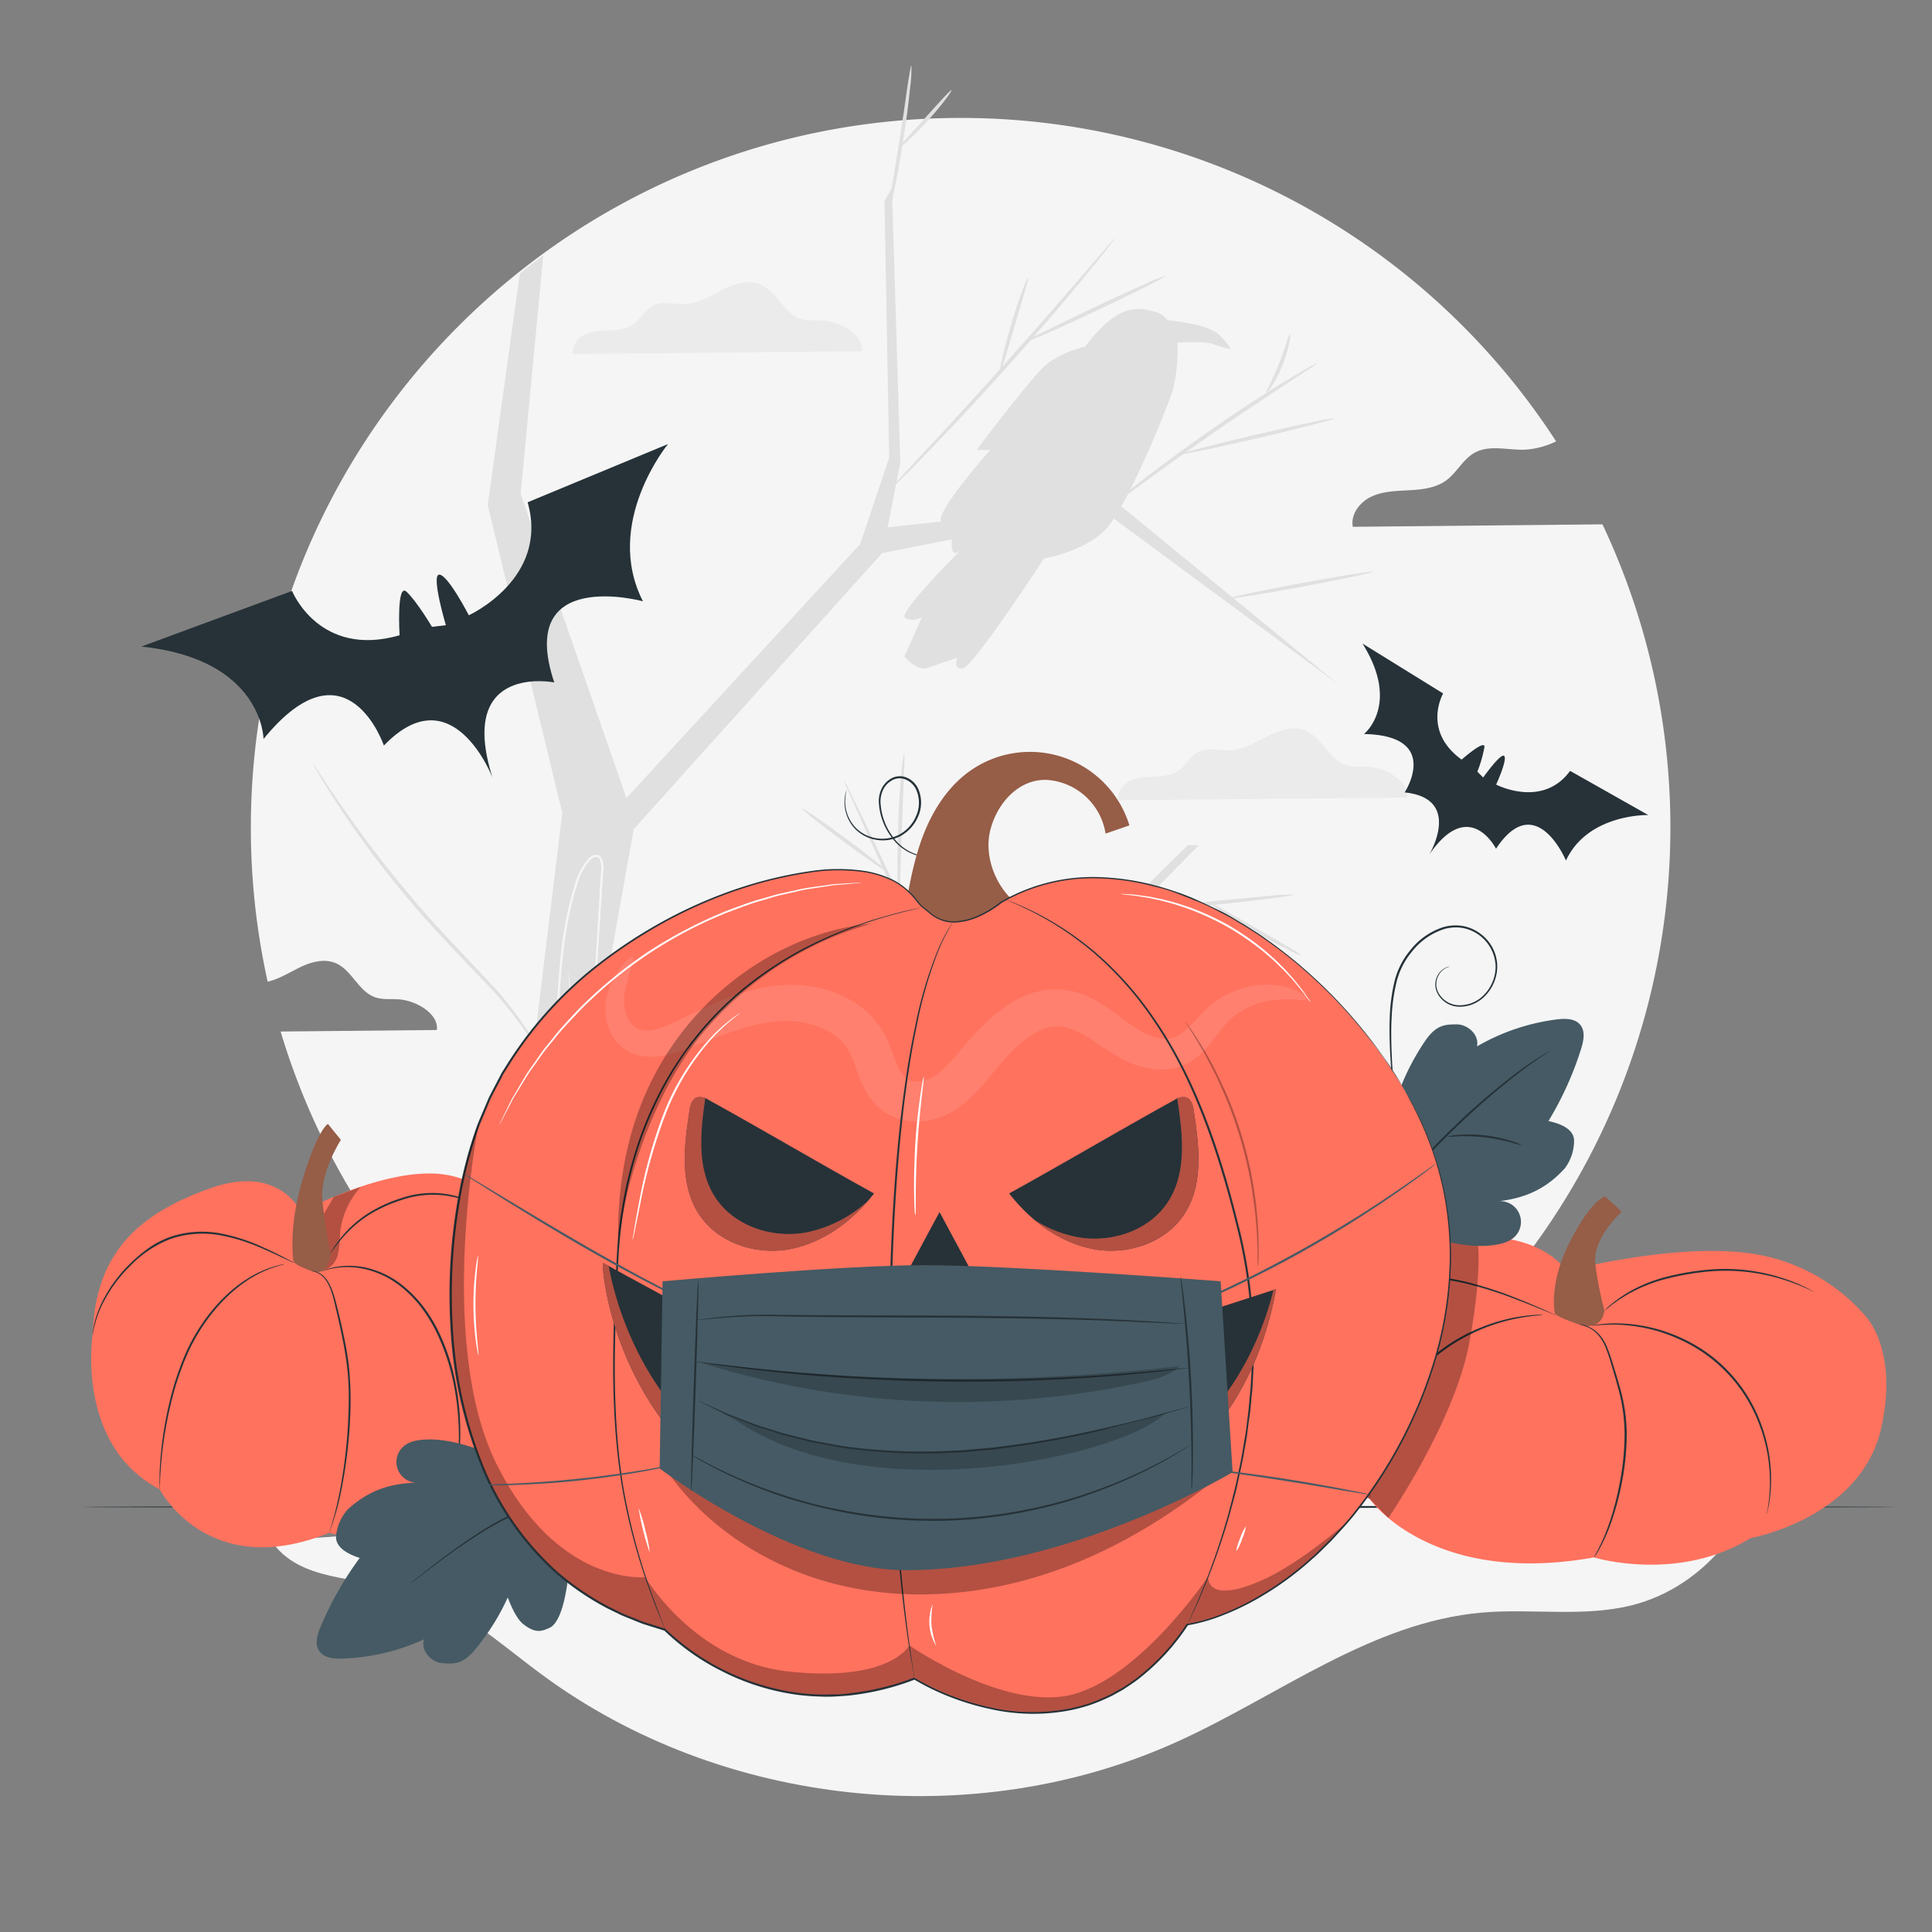 <svg xmlns="http://www.w3.org/2000/svg" viewBox="0 0 500 500"><rect x="0" y="0" width="500" height="500" fill="#808080" stroke="none"/><g id="freepik--background-complete--inject-5"><path d="M350.11,136.34c-.63-3.27,1.87-6.48,4.9-7.86s6.48-1.43,9.81-1.61,6.83-.6,9.51-2.58,4.3-5.45,7.28-7.11c4-2.23,8.94-.53,13.51-.83a21.91,21.91,0,0,0,7.6-2.12A183.54,183.54,0,0,0,248.61,30.52c-101.45,0-183.69,82.25-183.69,183.7a184.16,184.16,0,0,0,4.35,39.84c2.72-.62,5.23-2.15,7.76-3.42,3-1.54,6.67-2.72,9.82-1.39,4.2,1.77,5.92,7.34,10.24,8.84,2,.7,4.17.38,6.27.55,4.4.35,10.26,3.77,9.69,7.92l-40.43.4A183.72,183.72,0,1,0,414.72,135.7Z" style="fill:#f5f5f5"></path><path d="M280.81,89.73s-6.55,1.36-10.64,5.18-17.44,21.54-17.44,21.54h3.54s-12.81,14.44-12.81,18a3.91,3.91,0,0,0,3,4.09s-1.09,6.81,2.18,3.81c0,0-16.09,16.09-14.45,17.45s4.36,0,4.36,0l-4.48,10.09s3.39,4.36,6.66,2.73l7.09-2.46s-1.36,3.19,1.36,2.82,21-28.44,21-28.44,9.82-1.64,15.54-7.09,16.36-31.9,17.72-36.26,1.37-11.45,1.37-11.45-.82-7.63-5.73-9S289.26,78.55,280.81,89.73Z" style="fill:#e0e0e0"></path><path d="M299.48,82.34s.25.11.67.2c3.06.62,12.16,1,15.47,4.23,2.81,2.73,2.79,3.58,2.79,3.58A34,34,0,0,1,313.78,89c-2.19-.82-10.48-.26-10.48-.26" style="fill:#e0e0e0"></path><path d="M228.32,143.12,285.24,132l61.41,45.33L289,130.06l-59.31,6.41L233,119.84l-2.18-71.19L228.91,52l1.21,66.45-7.51,22.34-60.49,65.74-27.37-78.69,5.84-61.76q-3.09,2.32-6.06,4.77l-8.31,59.87,19.3,79.67L131.68,323.86l38.77,53.87a182.63,182.63,0,0,0,18.42,7.81L187.46,374l45.86-47.17L255.9,274l54.36-55.28h-2.84l-54.85,53.86-21.63,52.3-48.23,46.23L145,321l19-106.41Z" style="fill:#e0e0e0"></path><path d="M210.25,235.62c.07-.12,1.87.81,4.74,2.4s6.79,3.84,11.09,6.38,8.17,4.89,10.95,6.63,4.46,2.88,4.39,3-1.87-.81-4.74-2.4-6.79-3.84-11.1-6.39-8.17-4.89-11-6.63A29,29,0,0,1,210.25,235.62Z" style="fill:#e0e0e0"></path><path d="M81.09,197.83a3.75,3.75,0,0,1,.61.8L83.29,201c1.39,2.07,3.35,5.08,5.91,8.72A302.35,302.35,0,0,0,110.64,237c4.49,5.07,9,9.71,13,14,2,2.16,4,4.16,5.68,6.14s3.2,3.93,4.52,5.73a93.52,93.52,0,0,1,5.79,8.84c.62,1.08,1.08,1.93,1.38,2.51a4.31,4.31,0,0,1,.41.92,3.81,3.81,0,0,1-.58-.82c-.41-.64-.92-1.44-1.53-2.42-1.34-2.09-3.32-5.09-6-8.62-1.35-1.76-2.87-3.65-4.58-5.62s-3.72-3.92-5.74-6.06c-4-4.26-8.57-8.89-13.08-14a259.36,259.36,0,0,1-21.28-27.53c-2.49-3.7-4.37-6.78-5.66-8.91-.58-1-1-1.82-1.44-2.48A3.53,3.53,0,0,1,81.09,197.83Z" style="fill:#e0e0e0"></path><path d="M146.51,339.75a24.25,24.25,0,0,1,2.44,1.73,44.51,44.51,0,0,0,6.17,3.65,43,43,0,0,0,6.7,2.54,25,25,0,0,1,2.88.84,10.84,10.84,0,0,1-3-.44,32.48,32.48,0,0,1-6.85-2.41,33.33,33.33,0,0,1-6.17-3.85A11.22,11.22,0,0,1,146.51,339.75Z" style="fill:#f5f5f5"></path><path d="M140.25,276.31a6.05,6.05,0,0,1,.09,1.35c0,1.1.07,2.32.11,3.67a100.89,100.89,0,0,0,3.81,23.83c.39,1.3.73,2.47,1,3.52a5.58,5.58,0,0,1,.34,1.31,5.58,5.58,0,0,1-.55-1.23c-.33-.81-.75-2-1.22-3.48A82,82,0,0,1,140,281.34c0-1.56,0-2.81.08-3.68A6,6,0,0,1,140.25,276.31Z" style="fill:#f5f5f5"></path><path d="M147,251.32a37.24,37.24,0,0,1,.67,6,50.77,50.77,0,0,1-2,16.31l-.15.5-.25-.46c-1.52-2.73-1.48-6.18-1.3-9.61s.34-7.14.62-11c.58-7.7,1.58-16.17,4.33-24.62a15.74,15.74,0,0,1,3.36-6.18,3.27,3.27,0,0,1,1.58-1,1.7,1.7,0,0,1,1.78.72,5.66,5.66,0,0,1,.48,3.46c-.29,4.42-.56,8.7-.82,12.77-.53,8.12-1,15.44-1.42,21.63a108.44,108.44,0,0,1-1.52,14.55,27.76,27.76,0,0,1-1.51,5.14,1.74,1.74,0,0,1,.08-.34c.09-.28.18-.6.3-1,.25-.87.58-2.17.9-3.86a115.14,115.14,0,0,0,1.34-14.52c.37-6.2.81-13.52,1.29-21.64.25-4.08.51-8.35.78-12.78a5.13,5.13,0,0,0-.38-3.09,1.1,1.1,0,0,0-1.18-.48,2.79,2.79,0,0,0-1.28.81,15.31,15.31,0,0,0-3.23,6c-2.72,8.37-3.73,16.79-4.33,24.47-.3,3.84-.49,7.52-.67,11s-.24,6.77,1.18,9.38l-.4,0a52.2,52.2,0,0,0,2.18-16.19c0-1.94-.19-3.44-.29-4.46,0-.45-.09-.83-.12-1.16A1.52,1.52,0,0,1,147,251.32Z" style="fill:#f5f5f5"></path><path d="M218.39,202a18.2,18.2,0,0,1,1.52,2.78l3.79,7.77c3.15,6.58,7.43,15.71,12,25.87l3.27,7.44,1.52,3.56a24.19,24.19,0,0,1,1.18,3.55c.61,2.23,2.27,3.88,3.66,5.49l3.95,4.47,5.67,6.52a19.24,19.24,0,0,1,2,2.48,19.39,19.39,0,0,1-2.26-2.23l-5.9-6.31-4-4.39c-1.4-1.57-3.19-3.27-3.92-5.76a23.51,23.51,0,0,0-1.18-3.46c-.5-1.16-1-2.34-1.54-3.54l-3.28-7.42-11.72-26-3.5-7.89A22.06,22.06,0,0,1,218.39,202Z" style="fill:#e0e0e0"></path><path d="M207.59,209.26c.16-.22,5.22,3.25,11.31,7.75s10.88,8.32,10.72,8.54-5.22-3.26-11.3-7.76S207.43,209.47,207.59,209.26Z" style="fill:#e0e0e0"></path><path d="M232.63,233.51c-.14,0-.28-2.16-.34-5.66s0-8.33.15-13.66.5-10.16.81-13.65a31.64,31.64,0,0,1,.74-5.62c.14,0,.09,2.18-.05,5.67-.15,3.79-.33,8.46-.53,13.63s-.31,9.84-.43,13.64A35.74,35.74,0,0,1,232.63,233.51Z" style="fill:#e0e0e0"></path><path d="M292.24,234.73a2.83,2.83,0,0,1,1.57-.69,14.32,14.32,0,0,1,4.65.07c3.79.66,9.09-.27,15-.83s11.22-1.11,15.09-1.42a41.6,41.6,0,0,1,6.28-.31c0,.14-2.36.51-6.21,1s-9.17,1.1-15.06,1.71-11.27,1.39-15.18.55a16,16,0,0,0-4.49-.38C292.82,234.53,292.27,234.81,292.24,234.73Z" style="fill:#e0e0e0"></path><path d="M314,234c-.57-.26,1,.48,3.06,1.65l8.17,4.67c6.38,3.67,11.55,6.62,11.43,6.87s-1.44-.47-3.61-1.55-5.11-2.64-8.3-4.48-6-3.59-8.05-4.92c-1-.67-1.82-1.22-2.36-1.63-.24-.23-.54-.27-.59-.64a.16.16,0,0,1,.29-.07C314,234,313.94,234,314,234Z" style="fill:#e0e0e0"></path><path d="M286.27,131.94a13.49,13.49,0,0,1,1.94-1.76c1.29-1.09,3.19-2.62,5.56-4.47,4.74-3.72,11.4-8.71,18.94-14s14.54-9.76,19.67-12.91C335,97.25,337,96,338.51,95.17A13.32,13.32,0,0,1,340.83,94a13.26,13.26,0,0,1-2.13,1.53l-5.95,3.92c-5,3.3-11.95,7.89-19.48,13.13S299,122.68,294.19,126.26l-5.74,4.22A13.68,13.68,0,0,1,286.27,131.94Z" style="fill:#e0e0e0"></path><path d="M327.75,101.62c-.24-.15,1.61-3.34,3.27-7.53s2.53-7.77,2.82-7.71-.19,3.78-1.91,8.07S328,101.77,327.75,101.62Z" style="fill:#e0e0e0"></path><path d="M305.45,117.56c-.06-.27,8.83-2.56,19.85-5.13s20-4.44,20.07-4.18-8.83,2.56-19.85,5.13S305.52,117.82,305.45,117.56Z" style="fill:#e0e0e0"></path><path d="M230.14,126.89s.16-.27.55-.71l1.71-1.89,6.38-6.88c5.4-5.8,12.83-13.83,20.89-22.83s15.24-17.27,20.41-23.27l6.13-7.1,1.7-1.91c.39-.43.61-.64.64-.62a3.74,3.74,0,0,1-.49.75l-1.56,2c-1.36,1.75-3.38,4.25-5.9,7.3-5,6.12-12.13,14.47-20.2,23.48s-15.59,17-21.12,22.66c-2.76,2.84-5,5.11-6.61,6.66l-1.84,1.77A3.74,3.74,0,0,1,230.14,126.89Z" style="fill:#e0e0e0"></path><path d="M265,88.7a36.66,36.66,0,0,1,5.26-2.87c3.3-1.66,7.9-3.89,13-6.31s9.74-4.55,13.12-6a37.62,37.62,0,0,1,5.55-2.25c.06.12-1.95,1.21-5.26,2.87s-7.89,3.9-13,6.31-9.74,4.55-13.11,6S265,88.82,265,88.7Z" style="fill:#e0e0e0"></path><path d="M266.08,71.79c.26.09-1.45,5.63-3.47,12.49S259,96.72,258.73,96.65s.9-5.76,2.94-12.65S265.84,71.7,266.08,71.79Z" style="fill:#e0e0e0"></path><path d="M235.86,16.93a31.35,31.35,0,0,1-.32,5.7c-.34,3.5-.94,8.33-1.77,13.64s-1.74,10.1-2.48,13.54a31.64,31.64,0,0,1-1.43,5.52c-.14,0,.18-2.18.75-5.65.61-3.77,1.37-8.42,2.2-13.56s1.48-9.8,2-13.58C235.37,19.06,235.72,16.91,235.86,16.93Z" style="fill:#e0e0e0"></path><path d="M232.87,38.06c-.2-.2,2.85-3.44,6.52-7.5s6.63-7.38,6.84-7.21-2.41,3.79-6.12,7.87S233.05,38.25,232.87,38.06Z" style="fill:#e0e0e0"></path><path d="M318.07,154.85c-.05-.27,8.29-2,18.63-3.92s18.76-3.23,18.81-3-8.29,2-18.63,3.93S318.12,155.11,318.07,154.85Z" style="fill:#e0e0e0"></path><path d="M364.13,206.4c.57-4.15-5.29-7.57-9.7-7.92-2.1-.17-4.28.15-6.27-.54-4.31-1.51-6-7.07-10.24-8.85-3.14-1.33-6.76-.14-9.81,1.39s-6.06,3.46-9.47,3.68c-3,.19-6.18-.91-8.77.54-1.93,1.08-2.94,3.31-4.72,4.62s-4,1.55-6.18,1.67-4.4.14-6.36,1-3.6,3-3.19,5.11Z" style="fill:#ebebeb"></path><path d="M223,90.91c.58-4.15-5.29-7.57-9.69-7.92-2.1-.17-4.28.15-6.27-.54-4.31-1.51-6-7.08-10.24-8.85-3.14-1.33-6.76-.15-9.81,1.39s-6.06,3.46-9.47,3.68c-3,.19-6.18-.91-8.77.54-1.93,1.08-2.94,3.3-4.73,4.62s-4,1.55-6.17,1.67-4.4.14-6.37,1-3.59,3-3.18,5.11Z" style="fill:#ebebeb"></path><path d="M70.28,398.79c6.94,10.54,22.33,9.38,34.52,12.66,13.51,3.64,24.19,13.64,35.45,21.95,46.49,34.31,111.77,41.2,164.39,17.36,26.19-11.86,50.22-30.92,78.86-33.42,12.94-1.13,26.23,1.25,38.83-1.9,19.33-4.82,34.19-23.7,34.36-43.62Z" style="fill:#f5f5f5"></path></g><g id="freepik--Floor--inject-5"><path d="M491,390c0,.14-105.26.26-235.07.26S20.81,390.15,20.81,390s105.23-.27,235.08-.27S491,389.86,491,390Z" style="fill:#263238"></path></g><g id="freepik--Bats--inject-5"><path d="M36.59,167.33l39-14.39s7,17.45,27.82,11.47c0,0-.83-13.7,1.8-11.27s6.59,9.09,6.59,9.09l3.59-.43s-3.93-13.19-1.68-13.09,7.62,10.52,7.62,10.52,20.86-9.49,15.22-29.24l36.33-15.07s-16.83,20.44-6.49,40.69c0,0-33-9-22.95,21,0,0-25.33-5.05-16,24.59,0,0-10.31-26.77-28.09-8.25,0,0-9.58-28.17-31.15-1.7C68.21,191.22,68,170.58,36.59,167.33Z" style="fill:#263238"></path><path d="M352.61,166.55l20.88,12.92s-5.57,9.61,4.78,17.12c0,0,6.08-5.37,5.9-3.26a33.26,33.26,0,0,1-1.83,6.38l1.5,1.51s4.71-6.63,5.48-5.54-2.12,7.37-2.12,7.37,12,6.26,19.14-3.55l20.23,11.43s-15.63-.4-21.3,11.78c0,0-7.79-18.65-18.1-3.06,0,0-6.87-13.63-17.27,1.5,0,0,8.72-14.53-6.37-16.07,0,0,9.62-14.71-10.54-15.12C353,190,362.52,182.35,352.61,166.55Z" style="fill:#263238"></path></g><g id="freepik--pumpkin-3--inject-5"><path d="M77.9,313.7s-5.48-12.52-23.3-6.24S24.65,323.55,24,345.19c0,0-4.61,28.8,17.32,40.24,0,0,12.41,24.06,43.9,11.25,0,0,16.39,5.27,30.24-9.73,0,0,21.21-8.63,24.55-35.47,2.93-23.56-3.87-32.51-3.87-32.51S128,304.7,113,303.75,77.9,313.7,77.9,313.7Z" style="fill:#FF725E"></path><g style="opacity:0.3"><path d="M83.29,328.64c1.93,0,3.47-1.76,4.07-3.6A25.46,25.46,0,0,0,88,319.3a20.87,20.87,0,0,1,5.38-12.13l-7,2.59-7.3,12.57Z"></path></g><path d="M75.94,326.34s-1.46-8.26,2.39-21.15,6.53-14.33,6.53-14.33L88.22,295s-5.58,8.53-4.76,16,2.09,13.28,2.09,13.28-.23,6.37-5,4.65S75.94,326.34,75.94,326.34Z" style="fill:#965d47"></path><path d="M76.13,326.85a6.07,6.07,0,0,1-.63-.26l-1.77-.83c-1.53-.71-3.74-1.79-6.53-2.95a46.93,46.93,0,0,0-10.11-3.1,25.69,25.69,0,0,0-12.74.85,28.81,28.81,0,0,0-10.67,7.09,36.55,36.55,0,0,0-6.4,8.39,28.08,28.08,0,0,0-2.68,6.6c-.44,1.63-.56,2.56-.62,2.55a2.7,2.7,0,0,1,.07-.68,17.83,17.83,0,0,1,.35-1.92A27.3,27.3,0,0,1,27,335.86a35.93,35.93,0,0,1,6.39-8.55,40,40,0,0,1,4.8-4.11,24,24,0,0,1,6-3.14,26,26,0,0,1,13-.83,46.69,46.69,0,0,1,10.17,3.24c2.79,1.21,5,2.34,6.48,3.11l1.73.92A2.66,2.66,0,0,1,76.13,326.85Z" style="fill:#263238"></path><path d="M73.6,327.16a3.47,3.47,0,0,1-.69.22c-.47.11-1.14.29-2,.58a30.18,30.18,0,0,0-6.84,3.36,37.85,37.85,0,0,0-4.16,3.22,43.64,43.64,0,0,0-4.21,4.34,49,49,0,0,0-7.3,11.74,76.9,76.9,0,0,0-4.31,13.19,103.32,103.32,0,0,0-2,11.18c-.39,3.21-.55,5.82-.65,7.63,0,.87-.07,1.56-.09,2.09a7,7,0,0,1-.06.72,3.18,3.18,0,0,1,0-.73c0-.47,0-1.18,0-2.08,0-1.82.15-4.45.49-7.68a96,96,0,0,1,1.9-11.24,75.09,75.09,0,0,1,4.29-13.29c4-9.14,10.44-16,15.95-19.4a28.33,28.33,0,0,1,7-3.24,16,16,0,0,1,2-.5A4.81,4.81,0,0,1,73.6,327.16Z" style="fill:#263238"></path><path d="M85.2,396.68a3.61,3.61,0,0,1,.19-.71c.13-.45.38-1.11.62-2,.52-1.73,1.17-4.26,1.81-7.42a131.32,131.32,0,0,0,2.44-25.05c0-2.46-.11-4.86-.37-7.16s-.6-4.52-1-6.61c-.8-4.19-1.7-7.94-2.44-11.08s-1.87-5.57-3.34-6.64a6.2,6.2,0,0,0-2.52-1.09.69.69,0,0,1,.19,0c.12,0,.31,0,.54.06a4.92,4.92,0,0,1,1.92.86c1.56,1.07,2.76,3.59,3.57,6.71s1.72,6.87,2.55,11.08c.41,2.1.78,4.32,1,6.64s.34,4.74.38,7.22a122.83,122.83,0,0,1-2.6,25.13,69,69,0,0,1-2,7.4c-.27.87-.55,1.51-.71,2A7.25,7.25,0,0,1,85.2,396.68Z" style="fill:#263238"></path><path d="M118.44,379.47a3.77,3.77,0,0,1,0-.74c0-.54.1-1.24.17-2.12.07-1.83.24-4.5.08-7.78a68.73,68.73,0,0,0-1.44-11.44,55,55,0,0,0-4.63-13.28,38.51,38.51,0,0,0-3.9-6.15,31.45,31.45,0,0,0-4.75-4.82,23.24,23.24,0,0,0-10.26-4.85,20.39,20.39,0,0,0-7.7,0,16.62,16.62,0,0,0-2,.5,3.45,3.45,0,0,1-.73.17,4.22,4.22,0,0,1,.69-.27,13.87,13.87,0,0,1,2-.6,19.89,19.89,0,0,1,7.8-.21,23.27,23.27,0,0,1,10.5,4.84,31.92,31.92,0,0,1,4.85,4.87,39.3,39.3,0,0,1,4,6.23,54.16,54.16,0,0,1,4.64,13.42,65.82,65.82,0,0,1,1.34,11.53,67.35,67.35,0,0,1-.25,7.81c-.11.88-.2,1.58-.27,2.11A4.88,4.88,0,0,1,118.44,379.47Z" style="fill:#263238"></path><path d="M126,313.26a15.33,15.33,0,0,1-1.62-.86,27.89,27.89,0,0,0-4.57-1.95,25.14,25.14,0,0,0-7.23-1.25,25.54,25.54,0,0,0-8.84,1.42,38.19,38.19,0,0,0-8.19,3.75,31.09,31.09,0,0,0-5.7,4.65,44,44,0,0,0-3.21,3.81l-.8,1.09a2,2,0,0,1-.31.37s.06-.16.22-.43.44-.69.72-1.15a36.59,36.59,0,0,1,3.11-3.95A30.12,30.12,0,0,1,95.31,314a36.85,36.85,0,0,1,8.29-3.84,25.26,25.26,0,0,1,9-1.41,24.87,24.87,0,0,1,11.88,3.51c.51.29.88.57,1.14.74A2,2,0,0,1,126,313.26Z" style="fill:#263238"></path></g><g id="freepik--pumpkin-2--inject-5"><path d="M405.4,328.92s-6.9-11.7-30.82-8.29-40.35,10.63-41.92,29.66c0,0-7,24.88,21.79,37.6,0,0,15.77,22.73,58.06,15.17,0,0,21.65,6.62,40.54-5,0,0,28.51-5.09,33.78-28.39,4.63-20.46-4.13-29.17-4.13-29.17a48.11,48.11,0,0,0-30.24-16.19C432.63,321.72,405.4,328.92,405.4,328.92Z" style="fill:#FF725E"></path><path d="M402.39,339.85s-1.69-7.47,3.85-18.39,9.13-11.87,9.13-11.87l4.34,4s-7.69,6.86-6.84,13.59a88.72,88.72,0,0,0,2.37,12s-.5,5.61-6.72,3.53S402.39,339.85,402.39,339.85Z" style="fill:#965d47"></path><path d="M402.63,340.32a4.15,4.15,0,0,1-.75-.26l-2.11-.85c-1.83-.74-4.48-1.83-7.78-3.08a103.83,103.83,0,0,0-11.8-3.75,56.9,56.9,0,0,0-15-1.76,37.46,37.46,0,0,0-14.66,3.2,30.43,30.43,0,0,0-9.88,7.23,25.84,25.84,0,0,0-4.47,7,22.35,22.35,0,0,0-.78,2.13,4.32,4.32,0,0,1-.28.74,7,7,0,0,1,.18-.77A16.57,16.57,0,0,1,336,348a24.44,24.44,0,0,1,4.38-7.14,30.32,30.32,0,0,1,9.95-7.43,37.51,37.51,0,0,1,14.85-3.28,56.33,56.33,0,0,1,15.12,1.81,100.23,100.23,0,0,1,11.82,3.87c3.29,1.3,5.92,2.45,7.73,3.24l2.07.94A4.62,4.62,0,0,1,402.63,340.32Z" style="fill:#263238"></path><path d="M399.26,340.3a3.9,3.9,0,0,1-.73.1c-.48.06-1.19.07-2.09.21a47.41,47.41,0,0,0-7.56,1.49,48.79,48.79,0,0,0-10.53,4.36,45.92,45.92,0,0,0-11,8.56,44.35,44.35,0,0,0-7.57,11.67,58.74,58.74,0,0,0-3.73,10.79,56.4,56.4,0,0,0-1.34,7.59c-.13.91-.14,1.62-.2,2.09a4.74,4.74,0,0,1-.09.73,3.14,3.14,0,0,1,0-.73c0-.48,0-1.2.1-2.11a51.6,51.6,0,0,1,1.19-7.66,57.06,57.06,0,0,1,3.65-10.9A44.06,44.06,0,0,1,367,354.67,45.42,45.42,0,0,1,378.12,346a47.83,47.83,0,0,1,10.66-4.3,42.09,42.09,0,0,1,7.64-1.33c.91-.11,1.62-.09,2.1-.12A3.77,3.77,0,0,1,399.26,340.3Z" style="fill:#263238"></path><path d="M412.51,403.06a3.18,3.18,0,0,1,.3-.6c.2-.4.56-.94.91-1.7a51.73,51.73,0,0,0,2.74-6.52,74.74,74.74,0,0,0,2.67-10.15,68.26,68.26,0,0,0,1.31-12.77,45.09,45.09,0,0,0-1.83-12.66c-.51-1.91-1.05-3.71-1.56-5.4a46.37,46.37,0,0,0-1.55-4.63,11,11,0,0,0-2.11-3.36,7.6,7.6,0,0,0-2.42-1.75,17.85,17.85,0,0,0-2.45-.81,7.41,7.41,0,0,1,2.53.62,7.68,7.68,0,0,1,2.55,1.73,11.34,11.34,0,0,1,2.24,3.42,48.17,48.17,0,0,1,1.62,4.65c.53,1.68,1.09,3.49,1.61,5.4A44.64,44.64,0,0,1,421,371.32a66.4,66.4,0,0,1-1.36,12.86,69.3,69.3,0,0,1-2.8,10.18,45.15,45.15,0,0,1-2.9,6.5,17.64,17.64,0,0,1-1,1.65A3.57,3.57,0,0,1,412.51,403.06Z" style="fill:#263238"></path><path d="M457.28,391.84a4.59,4.59,0,0,1,.1-.79c.06-.52.25-1.26.34-2.25a39.76,39.76,0,0,0,.22-8.32,40.55,40.55,0,0,0-2.7-12,39,39,0,0,0-20.05-21.61A43.43,43.43,0,0,0,429,344.5a42.42,42.42,0,0,0-5.61-1.23,40.16,40.16,0,0,0-8.32-.4c-1,0-1.74.15-2.26.17a3.71,3.71,0,0,1-.8,0,7.54,7.54,0,0,1,.78-.14c.52-.06,1.28-.22,2.27-.28a38.69,38.69,0,0,1,8.38.24,40.7,40.7,0,0,1,11.93,3.52,39,39,0,0,1,20.29,21.88,43.37,43.37,0,0,1,1.87,6.4,42.88,42.88,0,0,1,.75,5.75,37.58,37.58,0,0,1-.39,8.38c-.12,1-.34,1.73-.44,2.24A5.12,5.12,0,0,1,457.28,391.84Z" style="fill:#263238"></path><path d="M469.44,334.28a1.9,1.9,0,0,1-.55-.21c-.35-.15-.85-.42-1.52-.7a52.48,52.48,0,0,0-5.75-2.18,50,50,0,0,0-20-2.07,69.84,69.84,0,0,0-11,2,40.52,40.52,0,0,0-8.44,3.34A39.3,39.3,0,0,0,417,337.8a21.51,21.51,0,0,1-1.79,1.38,3.35,3.35,0,0,1,.41-.42c.28-.25.68-.66,1.25-1.11a33.91,33.91,0,0,1,5.1-3.52,38.71,38.71,0,0,1,8.5-3.48,67.07,67.07,0,0,1,11.05-2,48.25,48.25,0,0,1,20.18,2.24,44.59,44.59,0,0,1,5.72,2.34c.66.32,1.15.61,1.49.79A3.36,3.36,0,0,1,469.44,334.28Z" style="fill:#263238"></path><path d="M359.3,392.85s17.27-25.08,21-45.54S382.2,320,382.2,320l-14.53,1.75-18,63.73,4.78,2.39Z" style="opacity:0.3"></path></g><g id="freepik--pumpkin-1--inject-5"><path d="M142.19,421.3c-2.09.94-3.68,1.45-6.79-1-1.79-1.43-3.17-4.75-4-6.88a56.9,56.9,0,0,1-3.24,6.17,62.94,62.94,0,0,1-4.82,6.85c-3.48,4.4-5.79,4.2-8.79,4s-5.76-3.34-4.79-6.2a54.57,54.57,0,0,1-21.31,5c-2.16.06-4.65-.18-5.85-2s-.48-4.19.35-6.17A85.58,85.58,0,0,1,93.1,403.19c-2.87-.9-6.36-2.65-6.12-5.66a11.87,11.87,0,0,1,3.08-6.95c4.51-4.07,9.74-6.79,18.37-6.87a5.36,5.36,0,0,1-3.8-9.54c1.58-1.27,3.74-1.54,5.77-1.63,10-.43,24.72,6.93,33.1,12.41h0c3.1,10.36,5.13,17.25,2.61,28.77C145.59,416.09,144.4,420.31,142.19,421.3Z" style="fill:#455a64"></path><path d="M187.38,383.47a1.5,1.5,0,0,1-.31-.2l-.85-.63a21.69,21.69,0,0,0-3.53-2,25,25,0,0,0-14.62-1.33,30.78,30.78,0,0,0-4.76,1.3,31.46,31.46,0,0,0-4.83,2.28,21.68,21.68,0,0,0-4.52,3.45,13.57,13.57,0,0,0-3.23,5,10.73,10.73,0,0,0-.38,6.18,7.7,7.7,0,0,0,3.85,5,6.58,6.58,0,0,0,6.39.18,7.06,7.06,0,0,0,3.28-5.75,8.25,8.25,0,0,0-2.46-6.26,12.27,12.27,0,0,0-5.86-3.29,18.45,18.45,0,0,0-6.57-.33,36.39,36.39,0,0,0-6.24,1.33,75.09,75.09,0,0,0-20,9.46c-5.31,3.43-9.38,6.55-12.21,8.67L107.32,409l-.85.63a2.29,2.29,0,0,1-.3.2s.08-.09.26-.24l.82-.68,3.19-2.53c2.8-2.17,6.84-5.33,12.14-8.82a74.74,74.74,0,0,1,20-9.62,36.51,36.51,0,0,1,6.32-1.35,19,19,0,0,1,6.75.32,12.77,12.77,0,0,1,6.1,3.43,9.56,9.56,0,0,1,2,3,8.37,8.37,0,0,1,.6,3.64,7.55,7.55,0,0,1-3.55,6.16,6.15,6.15,0,0,1-3.5.8,7.83,7.83,0,0,1-3.39-1,8.15,8.15,0,0,1-4.08-5.32,11.24,11.24,0,0,1,.41-6.46,14.05,14.05,0,0,1,3.35-5.18,22,22,0,0,1,4.63-3.5,31.8,31.8,0,0,1,4.91-2.29A30.92,30.92,0,0,1,168,379a24.89,24.89,0,0,1,14.77,1.51,19.32,19.32,0,0,1,3.51,2.09l.83.67A2.27,2.27,0,0,1,187.38,383.47Z" style="fill:#263238"></path><path d="M350.19,276.71c2-1.13,3.53-1.79,6.86.41,1.91,1.25,3.59,4.43,4.64,6.47a57.56,57.56,0,0,1,2.65-6.45,63.77,63.77,0,0,1,4.16-7.27c3.06-4.7,5.37-4.72,8.38-4.77s6.05,2.79,5.35,5.72a54.61,54.61,0,0,1,20.75-7c2.14-.27,4.65-.25,6,1.41s.86,4.13.22,6.18a85.18,85.18,0,0,1-8.46,18.71c2.95.63,6.58,2,6.63,5.06a11.94,11.94,0,0,1-2.42,7.21c-4.11,4.47-9.07,7.67-17.65,8.55a5.37,5.37,0,0,1,4.68,9.15c-1.46,1.41-3.58,1.88-5.6,2.16-9.91,1.37-25.25-4.59-34.11-9.26h0c-4.06-10-6.72-16.7-5.29-28.4C347.29,282.22,348.08,277.91,350.19,276.71Z" style="fill:#455a64"></path><path d="M356.16,316.28a2.54,2.54,0,0,1,.28-.58l.89-1.62a63.48,63.48,0,0,1,3.8-5.65,145.78,145.78,0,0,1,15-16.71,170.81,170.81,0,0,1,17.07-14.59c2.31-1.7,4.26-3,5.63-3.82l1.6-.94a2.26,2.26,0,0,1,.57-.29,3,3,0,0,1-.52.38l-1.54,1c-1.33.89-3.24,2.21-5.52,3.95a192.13,192.13,0,0,0-16.92,14.66,160.63,160.63,0,0,0-15.05,16.56c-1.76,2.27-3.06,4.19-3.93,5.53l-1,1.57A3.34,3.34,0,0,1,356.16,316.28Z" style="fill:#263238"></path><path d="M374.61,294.14a11.62,11.62,0,0,1,2.85-.43,35.53,35.53,0,0,1,13.74,1.61,11.45,11.45,0,0,1,2.66,1.09,27.55,27.55,0,0,1-2.77-.74,46,46,0,0,0-13.61-1.6A22.34,22.34,0,0,1,374.61,294.14Z" style="fill:#263238"></path><path d="M360.24,309.94a9.72,9.72,0,0,1-.77-2.4,52.71,52.71,0,0,1-1.15-6,53.52,53.52,0,0,1-.47-6A10.29,10.29,0,0,1,358,293a13.74,13.74,0,0,1,.26,2.49c.12,1.54.31,3.67.63,6s.69,4.43,1,5.94A15.07,15.07,0,0,1,360.24,309.94Z" style="fill:#263238"></path><path d="M375.25,250.13a7.53,7.53,0,0,0-1,.37,4.63,4.63,0,0,0-2,2,4.73,4.73,0,0,0,0,4.39,6.2,6.2,0,0,0,4.8,3.24,8.65,8.65,0,0,0,6.71-2.37,10.59,10.59,0,0,0,3.31-7.52,10.44,10.44,0,0,0-8.41-10.06,10.79,10.79,0,0,0-5,.29,17.32,17.32,0,0,0-8.15,5.69,19.79,19.79,0,0,0-4.17,8.34,46.81,46.81,0,0,0-1.16,8.48c-.17,2.69-.14,5.2-.09,7.5.13,4.58.43,8.29.63,10.84.09,1.25.17,2.24.22,2.95,0,.32,0,.57,0,.77a.92.92,0,0,1,0,.27,1.44,1.44,0,0,1-.05-.26c0-.2-.06-.46-.1-.77-.07-.71-.18-1.69-.32-2.94-.25-2.55-.61-6.26-.79-10.85-.07-2.3-.12-4.82,0-7.53a47.24,47.24,0,0,1,1.12-8.58,20.2,20.2,0,0,1,4.25-8.55,17.81,17.81,0,0,1,8.39-5.86,11.27,11.27,0,0,1,5.25-.3,10.67,10.67,0,0,1,4.65,2.14,10.56,10.56,0,0,1,4.15,8.44,11,11,0,0,1-3.5,7.83,9,9,0,0,1-7,2.42,6.48,6.48,0,0,1-5-3.48,5.14,5.14,0,0,1-.53-2.53,5,5,0,0,1,.61-2.08,4.67,4.67,0,0,1,2.14-2A2.84,2.84,0,0,1,375.25,250.13Z" style="fill:#263238"></path><path d="M219.13,204.37a14.13,14.13,0,0,0-.4,2.9,10,10,0,0,0,.54,3.35,9.69,9.69,0,0,0,2.37,3.78,9.73,9.73,0,0,0,10.82,1.74,9.85,9.85,0,0,0,4.6-4.91,8.38,8.38,0,0,0-.06-7.09,5.29,5.29,0,0,0-2.64-2.41,4,4,0,0,0-3.4.16,5.55,5.55,0,0,0-2.36,2.41,7.15,7.15,0,0,0-.73,3.22,16.24,16.24,0,0,0,4.49,10.57,12,12,0,0,0,7,3.51,14.49,14.49,0,0,0,2.93,0l-.19,0a4.59,4.59,0,0,1-.56.11,9.73,9.73,0,0,1-2.2.06,11.93,11.93,0,0,1-7.2-3.45,16.52,16.52,0,0,1-4.71-10.83,7.49,7.49,0,0,1,.76-3.44,6.11,6.11,0,0,1,2.58-2.65,4.59,4.59,0,0,1,3.82-.18,5.73,5.73,0,0,1,2.91,2.65,8.83,8.83,0,0,1,.07,7.53,10.31,10.31,0,0,1-4.85,5.14,10,10,0,0,1-6.37.72,9.85,9.85,0,0,1-4.93-2.63,9.64,9.64,0,0,1-2.38-3.95,10.14,10.14,0,0,1-.48-3.45,9.64,9.64,0,0,1,.34-2.17A5.34,5.34,0,0,1,219.13,204.37Z" style="fill:#263238"></path><path d="M264.31,234.7c-6.07-3.87-9.81-12.52-8.06-19.7s7.49-13.55,14.87-13.15a16.5,16.5,0,0,1,15,13.89l6.17-2.13a26.91,26.91,0,0,0-41.58-13.86c-5.27,3.85-9,9.53-11.45,15.58s-3.71,12.5-4.83,18.93c0,0,5.51,9.67,13.46,9.45S264.31,234.7,264.31,234.7Z" style="fill:#965d47"></path><path d="M363.6,282.3c-23.33-39.58-70.9-68.45-104.42-48.84,0,0-10.55,8.9-18,3.22l-2.71-2.19c-2.12-1.75-6.53-13.62-34.7-7.87s-66.13,27-79.94,64.4-13,114,48.23,130.73c0,0,26,27.56,64.63,12.65,0,0,43,27.41,70.58-14,0,0,20.43-2.41,40.83-25.88C367.07,372.75,389.65,326.49,363.6,282.3Z" style="fill:#FF725E"></path><path d="M363.6,282.3s.53.9,1.53,2.68c.25.45.52.95.83,1.5l.92,1.86q.5,1,1.08,2.19l1.1,2.57A81.06,81.06,0,0,1,373.51,307a83.75,83.75,0,0,1,2,19.67,96,96,0,0,1-3.67,24.3,118.62,118.62,0,0,1-20.49,40c-1.69,2.2-3.57,4.29-5.51,6.38l-1.46,1.58-1.55,1.51c-1,1-2.05,2.05-3.18,3A80.54,80.54,0,0,1,325,414a65.55,65.55,0,0,1-8.45,4,45.21,45.21,0,0,1-9.22,2.64l.15-.09a57.36,57.36,0,0,1-12.7,13.86c-1.24,1-2.64,1.87-4,2.79-.71.42-1.43.8-2.15,1.2a22.81,22.81,0,0,1-2.21,1.11,46.52,46.52,0,0,1-4.63,1.85,47.22,47.22,0,0,1-4.88,1.27,50.5,50.5,0,0,1-20.51-.31,66.49,66.49,0,0,1-10.14-3,62.49,62.49,0,0,1-9.69-4.67l.22,0a66.78,66.78,0,0,1-16.37,4.07c-1.42.18-2.85.24-4.28.33s-2.88.08-4.32,0a54.9,54.9,0,0,1-8.64-.95,60.93,60.93,0,0,1-16.65-5.75,59.78,59.78,0,0,1-14.63-10.39l.11.07-3.77-1.18-1.89-.6-1.85-.73c-1.22-.51-2.48-1-3.69-1.51l-3.61-1.76a70.36,70.36,0,0,1-13.38-9.13,74.26,74.26,0,0,1-19-26.89,111.2,111.2,0,0,1-8.2-36.06,142,142,0,0,1,2.27-36,114.4,114.4,0,0,1,4.63-17c.53-1.35,1.12-2.69,1.67-4l.85-2,.42-1,.5-1,2-3.83c.34-.63.65-1.28,1-1.89l1.15-1.82a100.68,100.68,0,0,1,22.2-25c17.11-13.68,36.91-22.37,56.38-25.17a47.25,47.25,0,0,1,14.49,0,27.27,27.27,0,0,1,6.77,2.15,18.47,18.47,0,0,1,5.51,4.27c.78.84,1.41,1.86,2.19,2.58l2.63,2.12a9.13,9.13,0,0,0,6.13,1.84,16.83,16.83,0,0,0,6.2-1.69,26.76,26.76,0,0,0,5.39-3.35h0A47.52,47.52,0,0,1,286,227.07a63.86,63.86,0,0,1,12.67,2c2,.5,4,1.16,5.87,1.78s3.74,1.38,5.51,2.19,3.5,1.62,5.19,2.43,3.3,1.72,4.84,2.67l2.31,1.37,2.21,1.43c1.48.91,2.84,1.93,4.22,2.88a122.58,122.58,0,0,1,13.92,11.73,124,124,0,0,1,9.81,10.74c2.69,3.25,4.75,6.17,6.41,8.53s2.8,4.24,3.54,5.52,1.15,1.92,1.15,1.92-.41-.64-1.19-1.89-2-3.1-3.59-5.49-3.75-5.25-6.45-8.48a123.21,123.21,0,0,0-9.83-10.69,120.75,120.75,0,0,0-13.93-11.68c-1.37-.94-2.73-1.95-4.21-2.87l-2.2-1.41-2.31-1.36c-1.54-1-3.19-1.76-4.83-2.65s-3.38-1.69-5.18-2.42-3.62-1.46-5.49-2.17-3.84-1.27-5.85-1.76a63.25,63.25,0,0,0-12.61-2,47.11,47.11,0,0,0-26.65,6.2h0a27.89,27.89,0,0,1-5.47,3.41,17.24,17.24,0,0,1-6.35,1.73,9.48,9.48,0,0,1-6.4-1.92l-2.64-2.12c-.89-.82-1.46-1.79-2.25-2.62a17.62,17.62,0,0,0-5.38-4.17,26.59,26.59,0,0,0-6.65-2.11,47,47,0,0,0-14.36,0c-19.37,2.79-39.1,11.48-56.14,25.11a100,100,0,0,0-22.07,24.92l-1.14,1.81c-.37.61-.68,1.26-1,1.89-.67,1.26-1.33,2.53-2,3.8l-.5,1-.42,1-.83,2c-.55,1.33-1.13,2.66-1.67,4a113.86,113.86,0,0,0-4.6,16.93,141.89,141.89,0,0,0-2.25,35.83A110.88,110.88,0,0,0,125.34,380a73.77,73.77,0,0,0,18.84,26.7,69.76,69.76,0,0,0,13.28,9.06L161,417.5c1.2.55,2.45,1,3.67,1.5l1.83.73,1.88.59,3.75,1.18.07,0,0,.05a62,62,0,0,0,31,16,52.89,52.89,0,0,0,8.57.95c1.43.09,2.86,0,4.28,0s2.84-.15,4.24-.33a66.42,66.42,0,0,0,16.26-4l.11,0,.11.06a61.42,61.42,0,0,0,9.6,4.63,67.46,67.46,0,0,0,10.06,3,50.1,50.1,0,0,0,20.32.31,46.19,46.19,0,0,0,4.83-1.24,45.58,45.58,0,0,0,4.58-1.84,20.29,20.29,0,0,0,2.19-1.09c.7-.4,1.42-.77,2.12-1.19a48.06,48.06,0,0,0,4-2.75,57.32,57.32,0,0,0,12.61-13.75l.06-.08.1,0a45.78,45.78,0,0,0,9.12-2.6,65.38,65.38,0,0,0,8.4-4,81,81,0,0,0,14.55-10.46c1.13-.94,2.13-2,3.17-3l1.54-1.5,1.46-1.57c1.94-2.08,3.81-4.16,5.49-6.35a118.24,118.24,0,0,0,20.5-39.87,96,96,0,0,0,3.71-24.23,84.16,84.16,0,0,0-1.9-19.62,81.66,81.66,0,0,0-4.39-13.87l-1.09-2.57c-.38-.78-.73-1.52-1.06-2.19s-.63-1.3-.9-1.87l-.82-1.51C364.09,283.23,363.6,282.3,363.6,282.3Z" style="fill:#263238"></path><g style="opacity:0.1"><path d="M338.19,258.54c-.07.17-.33.25-.75.27s-1,0-1.75-.08a29.78,29.78,0,0,0-6.26.1,24.45,24.45,0,0,0-4.24,1,20.2,20.2,0,0,0-4.52,2.24,19.55,19.55,0,0,0-2.15,1.68,20.05,20.05,0,0,0-2,2.15c-1.36,1.63-2.73,3.72-4.83,5.93a17.33,17.33,0,0,1-3.94,3.14,14.06,14.06,0,0,1-5.45,1.77,20.62,20.62,0,0,1-10.77-2.15,38.7,38.7,0,0,1-4.6-2.56l-4-2.68a22.24,22.24,0,0,0-7.41-3.53,10.54,10.54,0,0,0-7,1.18,19.51,19.51,0,0,0-3.66,2.43,38.11,38.11,0,0,0-3.6,3.34q-1.77,1.84-3.53,4c-1.16,1.37-2.37,2.91-3.79,4.5a36.14,36.14,0,0,1-4.95,4.7,24,24,0,0,1-3.17,2.05,18.71,18.71,0,0,1-3.77,1.52,16.91,16.91,0,0,1-8.45.3,13.82,13.82,0,0,1-4.28-1.77,14,14,0,0,1-3.39-3,22.44,22.44,0,0,1-3.59-6.46c-.76-2-1.32-3.69-1.93-5.1a12.75,12.75,0,0,0-2.09-3.41,13,13,0,0,0-3-2.62,20.93,20.93,0,0,0-7.93-2.93c-5.64-.94-11.51.36-17,2.15-2.76.9-5.45,1.93-8.09,2.95l-3.9,1.51c-1.29.5-2.67,1-4.07,1.41a22.86,22.86,0,0,1-4.43.87,13.73,13.73,0,0,1-4.75-.35,11,11,0,0,1-4.26-2.17,11.23,11.23,0,0,1-2.72-3.38,14.6,14.6,0,0,1-.27-12.34,22.54,22.54,0,0,1,3.72-6c1-1.2,1.74-1.72,2.05-1.55s.22,1.06-.21,2.55a62.75,62.75,0,0,0-1.68,6.2,13.79,13.79,0,0,0-.15,4.12,9.14,9.14,0,0,0,1.55,4.09,4.82,4.82,0,0,0,3.39,2.05,11.38,11.38,0,0,0,5.42-1c2.07-.82,4.54-2.1,7.13-3.32s5.33-2.51,8.33-3.7a58.06,58.06,0,0,1,9.8-3,41.47,41.47,0,0,1,5.56-.74,36.7,36.7,0,0,1,5.91.2,30,30,0,0,1,11.88,4,22.77,22.77,0,0,1,5.32,4.36,23.25,23.25,0,0,1,3.86,6c.91,2,1.54,3.9,2.18,5.46a13.27,13.27,0,0,0,1.94,3.59,3.86,3.86,0,0,0,1,.84,3.4,3.4,0,0,0,1.11.45,6.86,6.86,0,0,0,3.26-.18,8.71,8.71,0,0,0,1.73-.7,12.74,12.74,0,0,0,1.78-1.15,25.78,25.78,0,0,0,3.53-3.33c1.17-1.28,2.35-2.75,3.67-4.27s2.65-3,4.09-4.43a46.19,46.19,0,0,1,4.64-4.12,29.25,29.25,0,0,1,5.53-3.43,21.31,21.31,0,0,1,6.58-2,19.79,19.79,0,0,1,6.92.38,23,23,0,0,1,5.89,2.36,44.33,44.33,0,0,1,4.61,3l3.86,2.86a33.12,33.12,0,0,0,3.42,2.19,13.19,13.19,0,0,0,6.27,1.87,6.44,6.44,0,0,0,2.5-.57,10.18,10.18,0,0,0,2.44-1.63c1.65-1.42,3.24-3.34,5.08-5.13a24.13,24.13,0,0,1,3-2.53,23.85,23.85,0,0,1,3.18-1.88,22.47,22.47,0,0,1,11.52-2.23,17.2,17.2,0,0,1,7,2,6.27,6.27,0,0,1,1.54,1.1C338.15,258.14,338.27,258.38,338.19,258.54Z" style="fill:#fff"></path></g><g style="opacity:0.3"><path d="M348.14,394.28c-20.4,23.47-40.83,25.87-40.83,25.87-27.6,41.41-70.58,14-70.58,14-38.62,14.91-64.63-12.65-64.63-12.65-61.2-16.75-62-93.34-48.23-130.72,0,0-11.12,56.57,4.67,88.2S167,408.17,167,408.17s12.79,21.89,37.27,24.44c26.27,2.74,31.06-6.78,31.06-6.78s25.44,17.64,42.93,12.52S312.68,408,312.68,408s-.83,7.37,13.53,1.14C336.22,404.83,348.14,394.28,348.14,394.28Z"></path></g><path d="M238.51,234.85a5.51,5.51,0,0,1-.57.16l-1.68.42-2.73.66-3.7,1a111.91,111.91,0,0,0-22.6,9.15,93.22,93.22,0,0,0-14,9.36,84.22,84.22,0,0,0-13.51,13.78c-.54.66-1,1.35-1.55,2s-1,1.39-1.51,2.11c-.95,1.46-2,2.91-2.84,4.46a83.38,83.38,0,0,0-5,9.68,91.06,91.06,0,0,0-4,10.57A98.06,98.06,0,0,0,162,309.57c-.74,3.86-1.27,7.71-1.62,11.53s-.46,7.6-.67,11.3c-.35,7.43-.58,14.59-.6,21.41,0,13.65,1,25.95,3.16,36.05A160.25,160.25,0,0,0,169,413.35c1,2.73,1.81,4.8,2.34,6.22.27.7.47,1.24.62,1.62s.19.56.19.56-.09-.18-.24-.54-.38-.91-.66-1.6c-.57-1.41-1.46-3.47-2.44-6.19a154.9,154.9,0,0,1-6.85-23.48c-2.16-10.13-3.27-22.46-3.28-36.13,0-6.83.23-14,.57-21.43.2-3.71.35-7.49.66-11.33s.88-7.7,1.63-11.58a99.45,99.45,0,0,1,2.84-11.34,90.36,90.36,0,0,1,4-10.63,83.31,83.31,0,0,1,5.06-9.72c.89-1.56,1.91-3,2.87-4.48.49-.73,1-1.42,1.52-2.13s1-1.4,1.56-2.06A85,85,0,0,1,193,255.29a94.08,94.08,0,0,1,14.1-9.35,109.64,109.64,0,0,1,22.72-9l3.71-1,2.75-.61,1.69-.37Z" style="fill:#263238"></path><path d="M236.73,434.37s0-.17-.12-.5-.16-.85-.27-1.48c-.25-1.3-.6-3.21-1-5.69-.78-5-1.74-12.16-2.58-21.1a643.59,643.59,0,0,1-2.51-70c.51-27.37,2.79-52.17,6.55-69.74a106.46,106.46,0,0,1,6.06-20.35,45.12,45.12,0,0,1,2.62-5.15l.79-1.29a4.68,4.68,0,0,1,.28-.42l-.24.45-.73,1.31a48.53,48.53,0,0,0-2.54,5.18,110.23,110.23,0,0,0-5.88,20.35c-3.66,17.55-5.88,42.32-6.39,69.67a675.52,675.52,0,0,0,2.35,70c.8,8.93,1.71,16.13,2.42,21.1.34,2.48.66,4.4.87,5.7.1.64.17,1.13.23,1.49S236.73,434.37,236.73,434.37Z" style="fill:#263238"></path><path d="M307.31,420.41l.21-.52c.16-.35.37-.85.65-1.48.56-1.32,1.5-3.2,2.48-5.72A175.53,175.53,0,0,0,318.11,391q.93-3.51,1.85-7.37c.51-2.59,1.18-5.25,1.61-8.07.24-1.4.48-2.82.73-4.27s.38-2.94.58-4.44.35-3,.48-4.58.33-3.12.38-4.72a128.44,128.44,0,0,0-3.95-41.22c-3.54-14.33-8-27.77-13.68-39.22a112.49,112.49,0,0,0-9.33-15.54,89.09,89.09,0,0,0-10.35-11.92,80,80,0,0,0-18.54-13.3c-2.41-1.22-4.31-2.12-5.63-2.65l-1.49-.65-.5-.23s.18.05.52.18l1.51.6c1.33.51,3.25,1.38,5.68,2.57a78.37,78.37,0,0,1,18.71,13.21,89.1,89.1,0,0,1,10.44,11.94,111.64,111.64,0,0,1,9.41,15.58c5.78,11.47,10.21,24.95,13.76,39.31a127.86,127.86,0,0,1,3.91,41.37c0,1.6-.26,3.17-.38,4.73s-.27,3.09-.5,4.59-.4,3-.59,4.45-.5,2.88-.74,4.29c-.44,2.82-1.12,5.49-1.65,8.08s-1.25,5-1.88,7.38a169.58,169.58,0,0,1-7.63,21.64c-1,2.51-2,4.38-2.57,5.68l-.7,1.46C307.41,420.24,307.31,420.41,307.31,420.41Z" style="fill:#263238"></path><path d="M305.93,341.5s-8.37,21.89-10.18,21.56c-3.71-.67-16.12-17.32-16.12-17.32l-22.91,1.41-10.76,19a3,3,0,0,1-5.3-.17l-9.95-20.54L207.52,344,190.3,362a2.38,2.38,0,0,1-4-.84L178.39,339l-22.34-12.16v1.41c0,.85,4.59,70.48,90.78,74.66,0,0,71.54-3.11,83.41-69.28Z" style="fill:#263238"></path><path d="M303.89,284.71A4,4,0,0,1,307,284c1.33.47,1.74,2.11,1.95,3.51,1.36,8.92,2.55,18.72-2.24,26.38s-14.71,11-23.54,9.41-16.49-7.35-22-14.44C273.07,302.33,292,291.23,303.89,284.71Z" style="fill:#263238"></path><path d="M183.47,284.71a4,4,0,0,0-3.09-.71c-1.33.47-1.74,2.11-1.95,3.51-1.36,8.92-2.55,18.72,2.24,26.38s14.71,11,23.54,9.41,16.49-7.35,22-14.44C214.29,302.33,195.37,291.23,183.47,284.71Z" style="fill:#263238"></path><path d="M208.46,319c-8.84,1.56-18.79-1.8-23.55-9.41-4.6-7.36-3.67-16.72-2.39-25.37a2.93,2.93,0,0,0-2.14-.24c-1.33.47-1.74,2.11-1.95,3.51-1.36,8.92-2.55,18.72,2.24,26.38s14.71,11,23.54,9.41c7.95-1.4,14.94-6.23,20.26-12.35A33.39,33.39,0,0,1,208.46,319Z" style="fill:#FF725E"></path><path d="M308.93,287.51c-.21-1.4-.62-3-1.95-3.51a3.07,3.07,0,0,0-2.28.3s0,.06,0,.09c1.36,8.92,2.55,18.72-2.24,26.38s-14.71,11-23.54,9.41a31,31,0,0,1-11.27-4.51,33.15,33.15,0,0,0,15.49,7.63c8.83,1.56,18.78-1.81,23.54-9.41S310.29,296.43,308.93,287.51Z" style="fill:#FF725E"></path><path d="M247.55,396.8c-72-3.49-87-52.62-90.05-69.22l-1.45-.79v1.41c0,.85,4.59,70.48,90.78,74.66,0,0,71.54-3.11,83.41-69.28l-.62.2C314.51,393.88,247.55,396.8,247.55,396.8Z" style="fill:#FF725E"></path><path d="M247.55,396.8c-72-3.49-87-52.62-90.05-69.22l-1.45-.79v1.41c0,.85,4.59,70.48,90.78,74.66,0,0,71.54-3.11,83.41-69.28l-.62.2C314.51,393.88,247.55,396.8,247.55,396.8Z" style="opacity:0.3"></path><polygon points="233.18 332.23 253.12 332.23 243.15 313.67 233.18 332.23" style="fill:#263238"></polygon><g style="opacity:0.3"><path d="M208.46,319c-8.84,1.56-18.79-1.8-23.55-9.41-4.6-7.36-3.67-16.72-2.39-25.37a2.93,2.93,0,0,0-2.14-.24c-1.33.47-1.74,2.11-1.95,3.51-1.36,8.92-2.55,18.72,2.24,26.38s14.71,11,23.54,9.41c7.95-1.4,14.94-6.23,20.26-12.35A33.39,33.39,0,0,1,208.46,319Z"></path></g><g style="opacity:0.3"><path d="M308.93,287.51c-.21-1.4-.62-3-1.95-3.51a3.07,3.07,0,0,0-2.28.3s0,.06,0,.09c1.36,8.92,2.55,18.72-2.24,26.38s-14.71,11-23.54,9.41a31,31,0,0,1-11.27-4.51,33.15,33.15,0,0,0,15.49,7.63c8.83,1.56,18.78-1.81,23.54-9.41S310.29,296.43,308.93,287.51Z"></path></g><path d="M120.05,303.78a3.64,3.64,0,0,1,.71.37l2,1.17,7.26,4.36c6.13,3.69,14.58,8.8,24.06,14.21s18.23,10,24.64,13.15c3.2,1.58,5.81,2.84,7.62,3.7l2.07,1a4,4,0,0,1,.71.38,4.64,4.64,0,0,1-.75-.29l-2.12-.91c-1.83-.8-4.46-2-7.69-3.55-6.46-3.08-15.25-7.62-24.74-13s-17.91-10.58-24-14.35l-7.17-4.5c-.81-.52-1.46-.93-1.94-1.25A5.92,5.92,0,0,1,120.05,303.78Z" style="fill:#455a64"></path><path d="M175,379a2.32,2.32,0,0,1-.52.16l-1.51.35c-1.31.3-3.21.68-5.57,1.12-4.73.88-11.29,1.9-18.59,2.64s-13.93,1-18.74,1.12c-2.4,0-4.34,0-5.69,0l-1.54-.05a1.8,1.8,0,0,1-.54-.05,3.37,3.37,0,0,1,.54,0l1.54-.05,5.68-.18c4.8-.17,11.42-.54,18.7-1.27s13.84-1.69,18.57-2.48l5.61-1,1.52-.25A1.84,1.84,0,0,1,175,379Z" style="fill:#455a64"></path><path d="M371.63,301.18a6.52,6.52,0,0,1-.67.55l-1.95,1.5c-1.71,1.31-4.22,3.13-7.36,5.32s-6.94,4.73-11.23,7.44-9.08,5.55-14.19,8.4-10.09,5.37-14.64,7.59-8.73,4.09-12.26,5.58-6.4,2.67-8.41,3.42l-2.31.87a7,7,0,0,1-.82.27,5,5,0,0,1,.78-.37l2.27-1c2-.81,4.84-2,8.34-3.57s7.64-3.45,12.2-5.67,9.48-4.79,14.6-7.62,9.89-5.68,14.19-8.34,8.11-5.18,11.27-7.34,5.71-3.93,7.45-5.18l2-1.42A6.73,6.73,0,0,1,371.63,301.18Z" style="fill:#455a64"></path><path d="M354.15,386.74a10.19,10.19,0,0,1-1.68-.2l-4.55-.75c-3.83-.65-9.13-1.56-15-2.49s-11.19-1.66-15-2.23l-4.55-.68a11.31,11.31,0,0,1-1.67-.32,10,10,0,0,1,1.69.12l4.58.52c3.87.47,9.2,1.16,15.07,2.08s11.16,1.9,15,2.64l4.52.91A10.6,10.6,0,0,1,354.15,386.74Z" style="fill:#455a64"></path><g style="opacity:0.3"><path d="M316.61,381.14c-13.88,11.56-29.67,21.05-46.89,26.51s-35.94,6.75-53.46,2.32-33.71-14.8-43.94-29.69l53.87,4,59.46-6.73,28.24-3.63Z"></path></g><path d="M171.47,331.6s47.33-4.24,68.12-4.18c22.45.06,76.31,4.18,76.31,4.18L319,381s-42.72,25.53-84.82,25.36c-28.86-.11-63.46-26.32-63.46-26.32Z" style="fill:#455a64"></path><path d="M306.81,342.6h-.33l-1,0-3.68-.17-13.51-.58c-11.42-.44-27.2-.76-44.63-.84s-33.23-.11-44.65-.39c-5.7-.06-10.32.26-13.49.54l-3.67.35-1,.09a1.21,1.21,0,0,1-.33,0l.33-.06.94-.14c.84-.12,2.07-.27,3.66-.45a123.89,123.89,0,0,1,13.52-.71c11.43.19,27.2.16,44.64.24s33.23.46,44.64,1c5.71.27,10.33.54,13.51.75l3.67.27,1,.08A1.64,1.64,0,0,1,306.81,342.6Z" style="fill:#263238"></path><path d="M178.87,386.06c-.14,0,.16-12.23.66-27.3s1-27.3,1.18-27.29-.15,12.23-.66,27.3S179,386.06,178.87,386.06Z" style="fill:#263238"></path><path d="M308.35,385.31a2.2,2.2,0,0,1,0-.56c0-.42,0-.95,0-1.6,0-1.47,0-3.47,0-5.9-.05-5-.19-11.87-.59-19.45s-1-14.45-1.47-19.41c-.24-2.42-.44-4.41-.59-5.87-.06-.65-.11-1.17-.15-1.6a2.4,2.4,0,0,1,0-.56,2.91,2.91,0,0,1,.12.55c.06.42.14.94.24,1.59.21,1.38.47,3.38.76,5.85.58,4.95,1.22,11.82,1.62,19.42s.49,14.49.43,19.48c0,2.49-.07,4.51-.13,5.9l-.08,1.6A2.05,2.05,0,0,1,308.35,385.31Z" style="fill:#263238"></path><path d="M308.15,373.92a1.63,1.63,0,0,1-.29.21l-.87.56c-.77.47-1.88,1.24-3.39,2.08a116.65,116.65,0,0,1-13.05,6.61c-2.83,1.24-6,2.45-9.43,3.64S274,389.3,270,390.22a122.25,122.25,0,0,1-52.8.95c-4-.78-7.77-1.79-11.26-2.79s-6.68-2.16-9.56-3.3a119.13,119.13,0,0,1-13.28-6.14c-1.53-.79-2.67-1.51-3.46-2l-.89-.53c-.2-.12-.3-.18-.29-.19a1.58,1.58,0,0,1,.32.15l.91.48c.81.42,2,1.11,3.51,1.88a127.25,127.25,0,0,0,13.31,6c2.88,1.12,6.08,2.19,9.55,3.23s7.23,2,11.24,2.74a123.59,123.59,0,0,0,52.59-.94c4-.91,7.68-2,11.12-3.15s6.6-2.35,9.43-3.57a127.5,127.5,0,0,0,13.09-6.44c1.52-.82,2.65-1.55,3.44-2l.89-.52Z" style="fill:#263238"></path><path d="M308,363.94a1.4,1.4,0,0,1-.32.12l-.94.29-3.66,1.08c-3.17.95-7.8,2.19-13.53,3.65s-12.63,3-20.36,4.26c-3.85.72-7.93,1.19-12.16,1.76l-6.47.58c-1.1.12-2.2.18-3.32.21l-3.37.15a144,144,0,0,1-25.43-1.28c-1.94-.29-3.81-.68-5.64-1-.91-.18-1.81-.33-2.69-.51l-2.58-.65-4.89-1.24-4.42-1.43c-2.85-.84-5.31-1.9-7.5-2.76-1.09-.45-2.12-.83-3-1.24l-2.49-1.19-3.43-1.66-.88-.45-.3-.16a1.14,1.14,0,0,1,.32.12l.91.39,3.47,1.58,2.5,1.15c.93.39,2,.76,3.05,1.19,2.19.83,4.66,1.87,7.5,2.68l4.42,1.39,4.88,1.21,2.57.63c.88.18,1.78.33,2.69.5,1.82.31,3.69.7,5.62,1a146.07,146.07,0,0,0,25.35,1.24l3.35-.15c1.12,0,2.22-.09,3.31-.21l6.46-.57c4.21-.56,8.29-1,12.13-1.72,7.72-1.24,14.59-2.82,20.35-4.15s10.38-2.59,13.57-3.49l3.68-1,1-.24A1.24,1.24,0,0,1,308,363.94Z" style="fill:#263238"></path><path d="M307.71,354a1.45,1.45,0,0,1-.33.06l-1,.13-3.7.46c-1.61.2-3.58.42-5.87.64s-4.9.5-7.79.71c-5.77.5-12.66.9-20.31,1.22s-16.08.41-24.92.32-17.27-.49-24.92-.95-14.52-1.09-20.28-1.74c-2.88-.28-5.48-.62-7.76-.91s-4.25-.54-5.85-.78l-3.69-.56-1-.15-.32-.07.33,0,1,.1,3.7.46c1.61.21,3.58.45,5.86.69s4.89.57,7.77.83c5.76.6,12.63,1.14,20.27,1.63s16.06.78,24.89.9,17.25,0,24.9-.27,14.53-.66,20.3-1.11c2.89-.19,5.5-.44,7.79-.63s4.27-.38,5.88-.55l3.71-.36,1-.08A1.19,1.19,0,0,1,307.71,354Z" style="fill:#263238"></path><g style="opacity:0.3"><path d="M175.61,268.32C163.76,284.32,159.45,303,160,323v.38c1.27-17.87,10.07-41.56,21.41-55.44A88.17,88.17,0,0,1,225.65,239C205.84,240.94,187.47,252.33,175.61,268.32Z"></path></g><g style="opacity:0.3"><path d="M325.51,327.76a2.74,2.74,0,0,1-.05-.68c0-.5,0-1.15,0-2s0-1.88-.07-3.09-.07-2.57-.21-4.08-.23-3.17-.46-4.94-.49-3.65-.8-5.63a106.39,106.39,0,0,0-7.39-24.93c-.83-1.83-1.58-3.57-2.41-5.16s-1.57-3.06-2.3-4.39-1.44-2.5-2.05-3.54-1.16-1.91-1.63-2.62l-1-1.65a4,4,0,0,1-.34-.6,3.28,3.28,0,0,1,.42.54l1.13,1.59c.49.7,1.08,1.56,1.71,2.59s1.39,2.18,2.12,3.51,1.58,2.77,2.37,4.38,1.62,3.33,2.46,5.16a101.94,101.94,0,0,1,7.43,25c.29,2,.59,3.88.75,5.66s.31,3.45.4,5,.1,2.9.13,4.11,0,2.25,0,3.1-.05,1.45-.07,1.95A3,3,0,0,1,325.51,327.76Z"></path></g><path d="M223.24,228.41a1,1,0,0,1-.3.05l-.9.09-3.44.3-2.49.2c-.9.1-1.88.28-2.93.43-2.1.35-4.52.6-7.12,1.26l-4.1.93c-1.42.33-2.87.83-4.38,1.26-3.05.8-6.18,2.06-9.5,3.29A111.92,111.92,0,0,0,150,261.6c-2.42,2.59-4.78,5-6.7,7.5-1,1.23-2,2.37-2.85,3.55s-1.65,2.34-2.43,3.44c-1.61,2.14-2.77,4.27-3.9,6.08-.55.91-1.09,1.74-1.53,2.54l-1.14,2.22-1.6,3.06-.43.79c-.1.18-.15.27-.16.26a1.27,1.27,0,0,1,.11-.28c.1-.21.23-.48.38-.81.36-.75.87-1.79,1.52-3.11l1.1-2.25c.43-.8,1-1.65,1.5-2.57,1.11-1.82,2.25-4,3.85-6.14l2.41-3.47c.85-1.2,1.86-2.34,2.84-3.59,1.91-2.52,4.27-4.95,6.68-7.56a121.46,121.46,0,0,1,17.79-14.75,119.49,119.49,0,0,1,20.46-10.73c3.33-1.23,6.48-2.47,9.55-3.27,1.52-.42,3-.91,4.4-1.23l4.13-.9c2.61-.64,5-.87,7.15-1.19,1.06-.14,2-.3,3-.39l2.5-.16,3.45-.2.9,0Z" style="fill:#fff"></path><path d="M163.73,320.88a4.71,4.71,0,0,1,.07-.68c.08-.49.18-1.13.31-1.92.27-1.67.69-4.08,1.26-7a129.25,129.25,0,0,1,6.25-22.77,62.59,62.59,0,0,1,12.35-20,43.28,43.28,0,0,1,5.33-4.8c.66-.53,1.22-.87,1.59-1.13a3.53,3.53,0,0,1,.57-.36,2.73,2.73,0,0,1-.51.45c-.35.28-.89.65-1.53,1.2a48.5,48.5,0,0,0-5.18,4.89,64.47,64.47,0,0,0-12.14,20,139.88,139.88,0,0,0-6.37,22.65l-1.42,7c-.17.78-.3,1.41-.4,1.9A3.36,3.36,0,0,1,163.73,320.88Z" style="fill:#fff"></path><path d="M236.86,314.59a8.83,8.83,0,0,1-.14-1.42c-.06-.91-.11-2.23-.14-3.87-.07-3.27,0-7.79.27-12.77s.82-9.48,1.29-12.71c.23-1.62.44-2.92.61-3.82a8.45,8.45,0,0,1,.31-1.39A6.54,6.54,0,0,1,239,280c-.12,1-.27,2.29-.45,3.84-.37,3.24-.82,7.72-1.13,12.69s-.4,9.48-.43,12.74c0,1.55,0,2.85,0,3.86A6.79,6.79,0,0,1,236.86,314.59Z" style="fill:#fff"></path><path d="M339.13,259.33a2.39,2.39,0,0,1-.39-.46l-1-1.35c-.44-.6-1-1.33-1.67-2.12s-1.41-1.75-2.34-2.7l-1.41-1.51c-.49-.53-1.05-1-1.61-1.57-1.09-1.11-2.37-2.16-3.7-3.3a71,71,0,0,0-9.34-6.44,72.64,72.64,0,0,0-10.3-4.74c-1.66-.55-3.22-1.11-4.73-1.49-.75-.2-1.47-.42-2.17-.58l-2-.44c-1.29-.31-2.47-.45-3.51-.63s-1.93-.28-2.67-.35l-1.7-.19a2.33,2.33,0,0,1-.59-.11h.6l1.71.1c.74,0,1.65.11,2.69.27s2.24.26,3.54.55l2,.41c.71.15,1.43.36,2.19.55,1.52.36,3.1.91,4.78,1.46a69.32,69.32,0,0,1,10.4,4.74,68.42,68.42,0,0,1,9.39,6.52c1.32,1.16,2.6,2.23,3.69,3.36.55.55,1.11,1.06,1.6,1.6l1.4,1.55c.91,1,1.62,1.94,2.28,2.76a23.31,23.31,0,0,1,1.61,2.18l1,1.41A3,3,0,0,1,339.13,259.33Z" style="fill:#fff"></path><path d="M168.16,401.85a67.27,67.27,0,0,1-2.89-11.56A34.16,34.16,0,0,1,167,396,34.58,34.58,0,0,1,168.16,401.85Z" style="fill:#fff"></path><path d="M242.29,426a12.22,12.22,0,0,1-.93-10.85,29.71,29.71,0,0,0-.3,5.49A30.44,30.44,0,0,0,242.29,426Z" style="fill:#fff"></path><path d="M319.93,401.5a12.18,12.18,0,0,1,1-3.35,11.92,11.92,0,0,1,1.51-3.16,12.18,12.18,0,0,1-1,3.35A11.72,11.72,0,0,1,319.93,401.5Z" style="fill:#fff"></path><path d="M123.83,350.72a3.31,3.31,0,0,1-.25-1c-.13-.65-.29-1.59-.44-2.75a73.41,73.41,0,0,1-.07-18.34c.15-1.17.29-2.11.42-2.76a4.07,4.07,0,0,1,.24-1,37.08,37.08,0,0,1-.29,3.78c-.2,2.34-.4,5.57-.39,9.14s.24,6.79.46,9.13S123.9,350.71,123.83,350.72Z" style="fill:#fff"></path><g style="opacity:0.2"><path d="M181.35,352.67a223.52,223.52,0,0,0,114.15,5.07c3.54-.77,7.24-1.72,9.88-4.21a502.47,502.47,0,0,1-115.57,0"></path></g><g style="opacity:0.2"><path d="M190.17,367.39,183.64,364C219,381,251.81,377.43,289.44,369.2c3.54-.78,12.07-3.52,12.07-3.52C291.76,376.44,225.37,391.73,190.17,367.39Z"></path></g></g></svg>